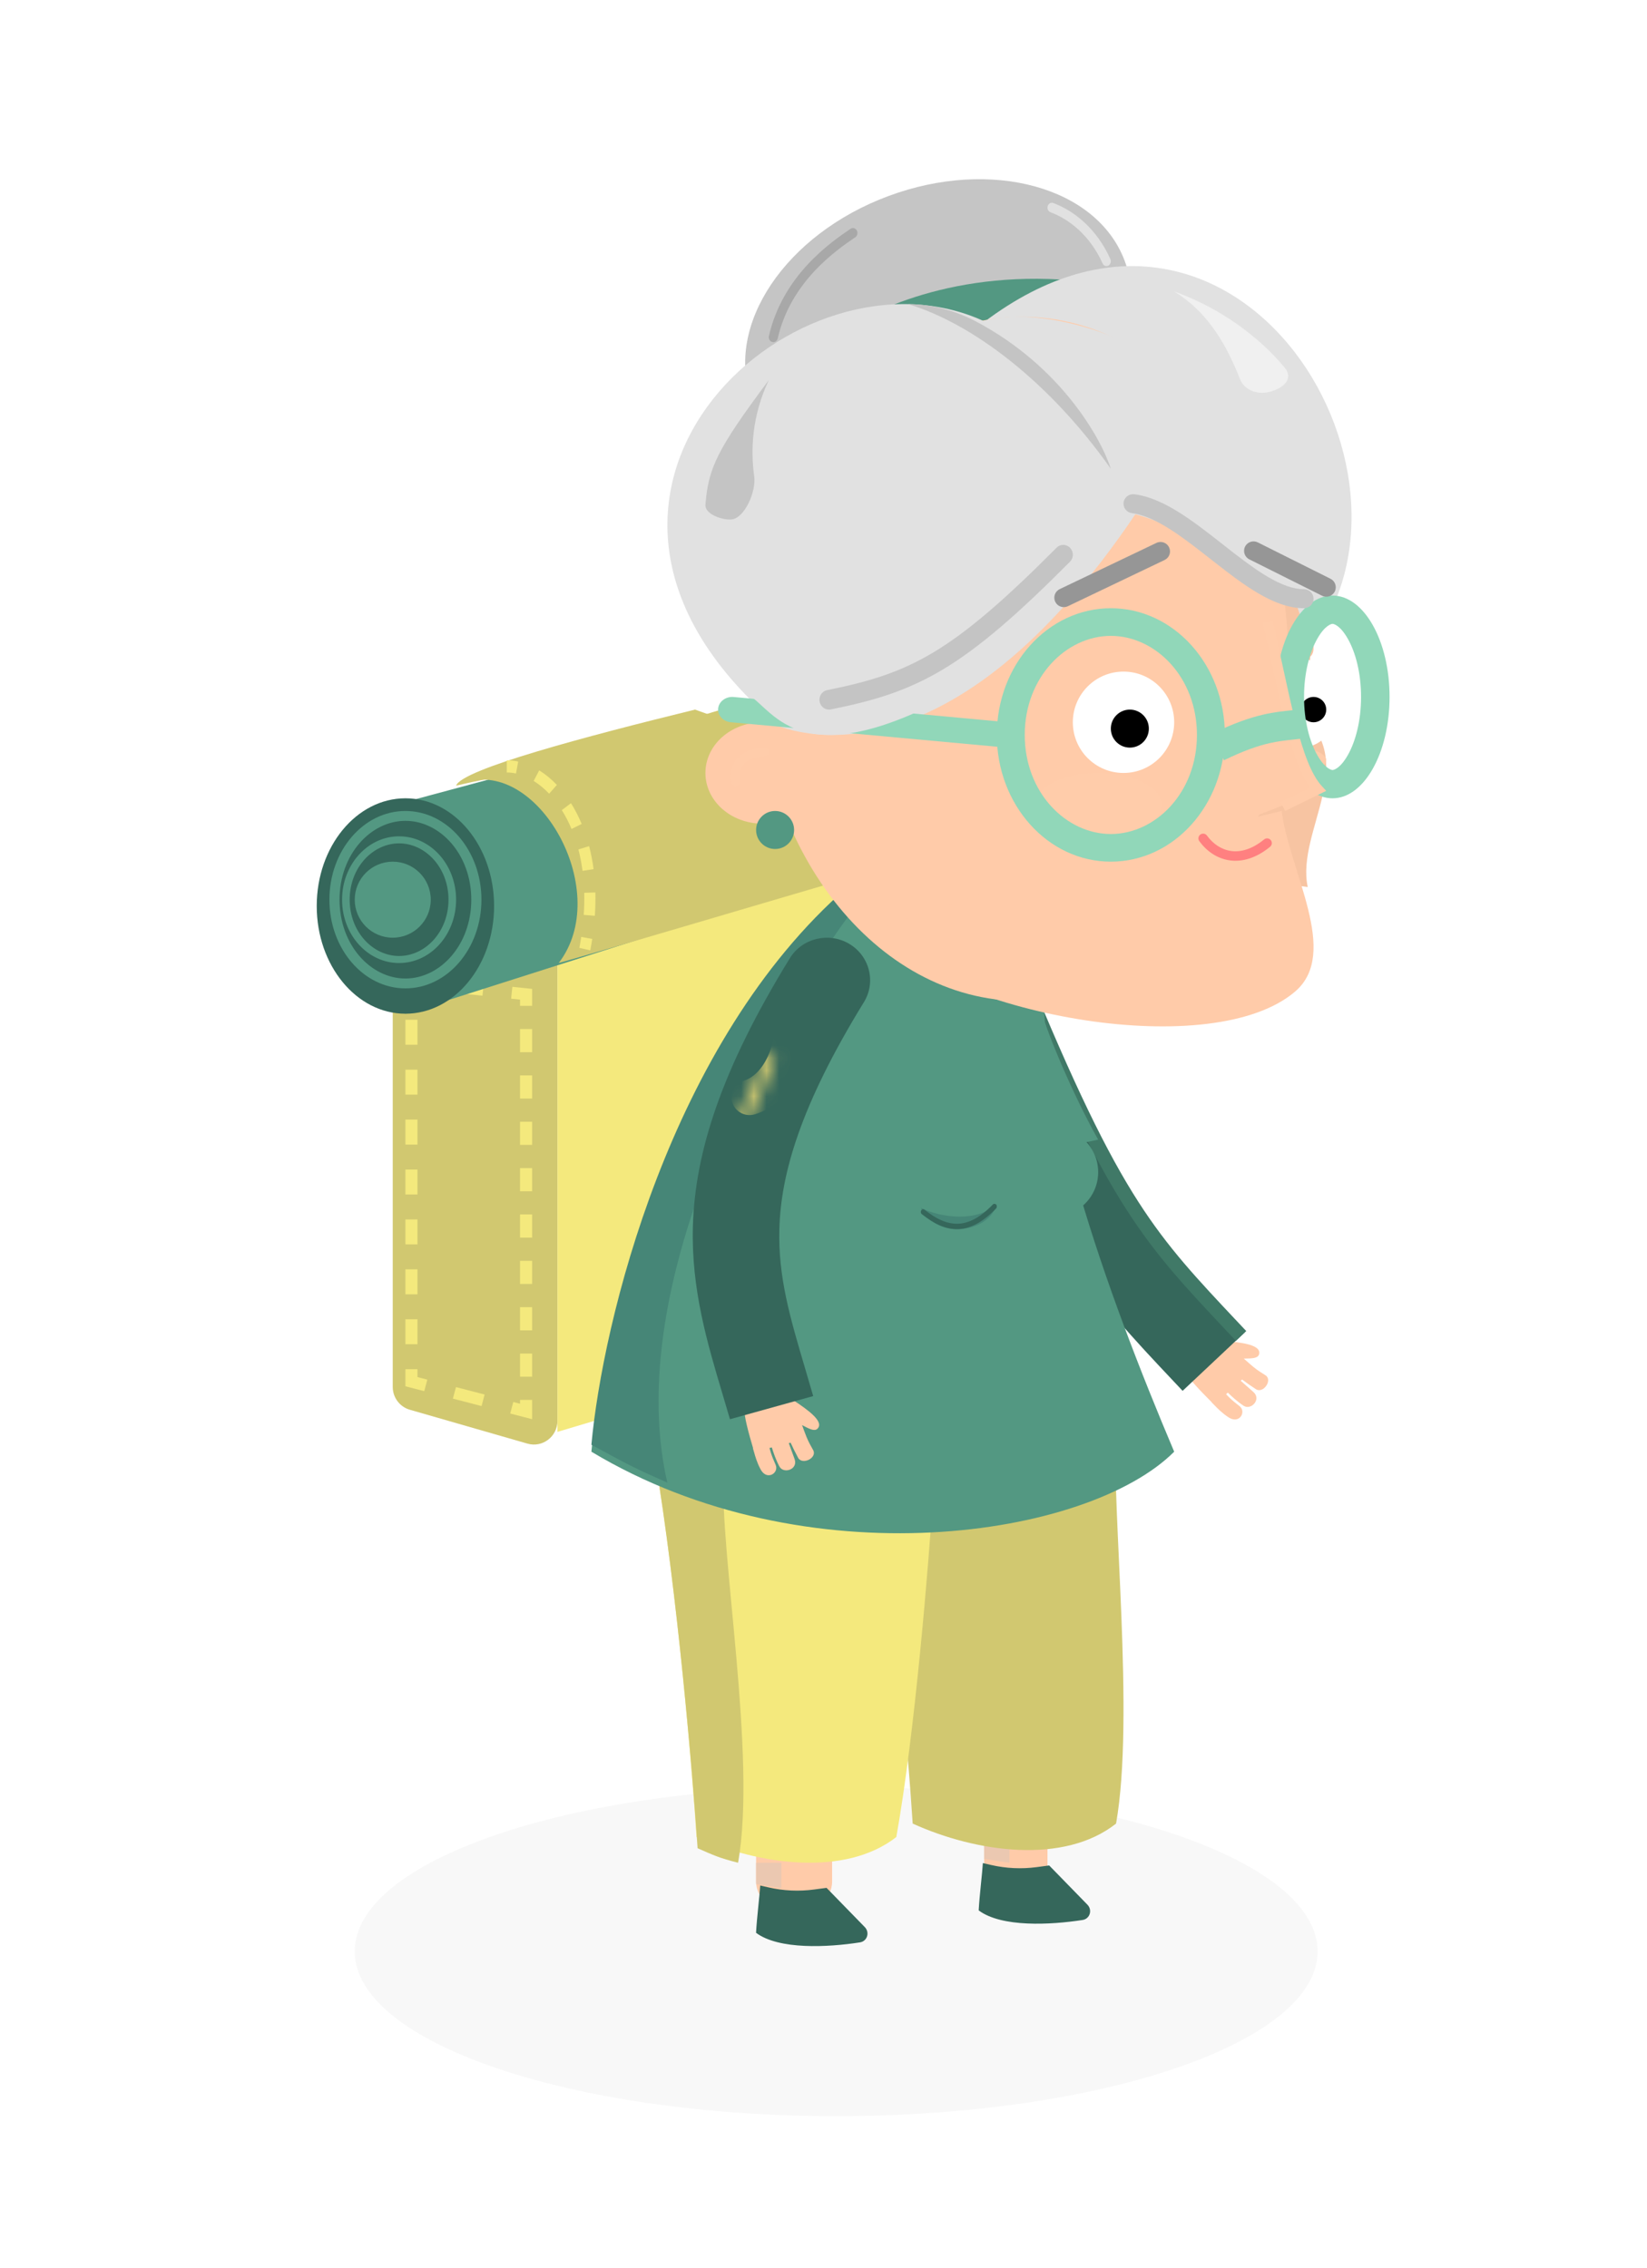 <svg width="130" height="179" viewBox="0 0 130 179" fill="none" xmlns="http://www.w3.org/2000/svg">
<g clip-path="url(#clip0)">
<g opacity="0.03" filter="url(#filter0_f)">
<path d="M104 154C104 161.18 86.987 167 66 167C45.013 167 28 161.18 28 154C28 146.82 45.013 141 66 141C86.987 141 104 146.82 104 154Z" fill="black"/>
</g>
<path d="M44 112.127V75.878C44 74.995 43.388 74.233 42.532 74.048L33.246 72.042C32.09 71.793 31 72.681 31 73.873V109.453C31 110.289 31.55 111.023 32.347 111.253L41.633 113.927C42.819 114.268 44 113.371 44 112.127Z" fill="#D1C870"/>
<path d="M67 69L44 75.417V113L67 106.125V69Z" fill="#F4E97D"/>
<path fill-rule="evenodd" clip-rule="evenodd" d="M32 77L33.657 77.172L33.557 78.108L32.952 78.045V78.507H32V77ZM35.919 77.407L38.181 77.643L38.081 78.578L35.819 78.343L35.919 77.407ZM40.443 77.878L42 78.04V79.378H41.048V78.887L40.343 78.814L40.443 77.878ZM32 82.447V80.477H32.952V82.447H32ZM42 81.207V83.036H41.048V81.207H42ZM32 86.386V84.416H32.952V86.386H32ZM42 84.866V86.695H41.048V84.866H42ZM32 90.326V88.356H32.952V90.326H32ZM42 88.524V90.353H41.048V88.524H42ZM42 92.183V94.012H41.048V92.183H42ZM32 94.265V92.295H32.952V94.265H32ZM42 95.841V97.67H41.048V95.841H42ZM32 98.204V96.235H32.952V98.204H32ZM42 99.5V101.329H41.048V99.5H42ZM32 102.144V100.174H32.952V102.144H32ZM42 103.158V104.987H41.048V103.158H42ZM32 106.083V104.114H32.952V106.083H32ZM42 106.817V108.646H41.048V106.817H42ZM32 108.053H32.952V108.675L33.728 108.877L33.486 109.787L32 109.401V108.053ZM38.01 110.963L35.748 110.375L35.99 109.465L38.252 110.053L38.01 110.963ZM42 110.475V112L40.272 111.551L40.514 110.641L41.048 110.78V110.475H42Z" fill="#F4E97D"/>
<path d="M66.54 54L32 63.286V80L67 68.857L66.54 54Z" fill="#539882"/>
<path d="M39 71.5C39 76.194 35.866 80 32 80C28.134 80 25 76.194 25 71.5C25 66.806 28.134 63 32 63C35.866 63 39 66.806 39 71.5Z" fill="#35675B"/>
<path fill-rule="evenodd" clip-rule="evenodd" d="M32 77.222C34.742 77.222 37.2 74.575 37.2 71C37.2 67.425 34.742 64.778 32 64.778C29.259 64.778 26.8 67.425 26.8 71C26.8 74.575 29.259 77.222 32 77.222ZM32 78C35.314 78 38 74.866 38 71C38 67.134 35.314 64 32 64C28.686 64 26 67.134 26 71C26 74.866 28.686 78 32 78Z" fill="#539882"/>
<path fill-rule="evenodd" clip-rule="evenodd" d="M31.5 75.444C33.556 75.444 35.4 73.554 35.4 71C35.4 68.446 33.556 66.556 31.5 66.556C29.444 66.556 27.6 68.446 27.6 71C27.6 73.554 29.444 75.444 31.5 75.444ZM31.5 76C33.985 76 36 73.761 36 71C36 68.239 33.985 66 31.5 66C29.015 66 27 68.239 27 71C27 73.761 29.015 76 31.5 76Z" fill="#539882"/>
<path d="M34 71C34 72.657 32.657 74 31 74C29.343 74 28 72.657 28 71C28 69.343 29.343 68 31 68C32.657 68 34 69.343 34 71Z" fill="#539882"/>
<path d="M37 61.672C42.679 60.191 48.359 70.454 44.099 76C47.412 75.076 58.297 71.84 67.763 69.067C71.263 64.794 66.674 58.942 62.222 55.526C61.549 55.01 60.663 54.873 59.846 55.118C56.129 56.233 46.862 59.104 37 61.672Z" fill="#D1C870"/>
<path d="M54.86 56C46.12 58.143 36.46 60.714 36 62C39.68 61.143 40.753 61.143 40.6 61.143H46.58L59 57.714C58.847 57.571 57.804 57.029 54.86 56Z" fill="#D1C870"/>
<g filter="url(#filter1_d)">
<path fill-rule="evenodd" clip-rule="evenodd" d="M74.5 141.002C75.881 141.002 77 142.13 77 143.522V147.482C77 148.874 75.881 150.002 74.5 150.002C73.119 150.002 72 148.874 72 147.482V143.522C72 142.13 73.119 141.002 74.5 141.002Z" fill="#FFCBA9"/>
<path d="M72 146.694V145.002H74V147.002C73.63 146.951 72.711 146.817 72 146.694Z" fill="#EBC8B1"/>
<path d="M66.36 143.912C65.986 138.124 64.792 123.839 63 113.002H82.412C82.038 118.917 83.905 135.517 82.412 143.912C78.305 147.155 71.399 146.201 66.36 143.912Z" fill="#D1C870"/>
<path fill-rule="evenodd" clip-rule="evenodd" d="M57 142.002C58.657 142.002 60 143.13 60 144.522V148.482C60 149.874 58.657 151.002 57 151.002C55.343 151.002 54 149.874 54 148.482V144.522C54 143.13 55.343 142.002 57 142.002Z" fill="#FFCBA9"/>
<path d="M54 148.694V147.002H56V149.002C55.63 148.951 54.711 148.817 54 148.694Z" fill="#EBC8B1"/>
<path d="M49.3 144.975C48.933 139.363 47.76 125.511 46 115.002L68 117.592C67.633 123.328 66.533 136.834 65.067 144.975C61.033 148.12 54.25 147.195 49.3 144.975Z" fill="#F4E97D"/>
<path d="M49.382 145.859C49.006 140.081 47.804 125.821 46 115.002L51.449 116.335C51.073 122.24 54.079 138.621 52.576 147.002C51.073 146.621 50.697 146.431 49.382 145.859Z" fill="#D1C870"/>
<path fill-rule="evenodd" clip-rule="evenodd" d="M92.493 107.215C92.642 107.346 92.778 107.467 92.9 107.574L92.9 107.574C93.424 108.038 93.668 108.191 93.962 108.377L93.962 108.377L93.963 108.377C94.04 108.426 94.121 108.477 94.212 108.537C94.792 108.919 94.024 110.01 93.444 109.628C93.047 109.367 92.654 109.092 92.361 108.867L92.252 108.967L92.895 109.536L93.249 109.849C93.912 110.434 93.062 111.321 92.482 110.94C92.011 110.63 91.539 110.206 91.236 109.902L91.097 110.03C91.482 110.436 91.691 110.599 91.938 110.793L91.938 110.793C92.01 110.849 92.085 110.908 92.17 110.977C92.709 111.415 92.155 112.421 91.285 111.849C90.772 111.511 90.416 111.142 90.176 110.893L90.176 110.893C90.09 110.803 90.019 110.729 89.96 110.678L89.972 110.669C89.193 109.898 87.953 108.602 87.934 108.298C87.914 107.965 89.912 106.506 90.913 105.818C90.913 105.818 90.913 105.818 90.913 105.818C90.913 105.818 90.913 105.818 90.913 105.818C92.382 105.936 93.94 106.151 93.694 106.899C93.594 107.199 93.125 107.211 92.493 107.215Z" fill="#FFCBA9"/>
<path fill-rule="evenodd" clip-rule="evenodd" d="M71.102 75.205C72.821 74.499 74.787 75.321 75.493 77.041C79.349 86.436 81.892 91.577 84.285 95.276C86.515 98.722 88.655 100.995 91.927 104.47C92.136 104.691 92.349 104.918 92.567 105.15L87.665 109.761C87.419 109.5 87.176 109.242 86.938 108.989C83.742 105.599 81.206 102.908 78.634 98.932C75.892 94.693 73.159 89.083 69.266 79.596C68.561 77.876 69.382 75.91 71.102 75.205Z" fill="#35675B"/>
<path fill-rule="evenodd" clip-rule="evenodd" d="M74.493 75.931C74.78 75.814 75.108 75.951 75.225 76.237C79.097 85.672 81.679 90.969 84.177 94.853C86.516 98.491 88.789 100.903 92.032 104.347C92.247 104.574 92.466 104.807 92.689 105.044L91.872 105.813C91.644 105.57 91.419 105.332 91.2 105.099C87.97 101.67 85.631 99.187 83.234 95.46C80.678 91.485 78.065 86.111 74.188 76.663C74.07 76.377 74.207 76.049 74.493 75.931Z" fill="#407967"/>
<path d="M62.578 152.08L59.56 148.984L58.574 149.115C57.371 149.276 56.15 149.218 54.968 148.945L54.325 148.797C54.285 149.543 54.06 151.336 53.996 152.531C55.801 153.88 59.653 153.682 62.196 153.287C62.776 153.198 62.988 152.5 62.578 152.08Z" fill="#35675B"/>
<path d="M80.152 150.313L77.133 147.216L76.147 147.348C74.945 147.508 73.723 147.45 72.542 147.178L71.898 147.029C71.858 147.776 71.633 149.568 71.569 150.763C73.375 152.112 77.226 151.914 79.769 151.52C80.349 151.43 80.561 150.733 80.152 150.313Z" fill="#35675B"/>
<path d="M41 114.564C41.88 104.871 47.184 82.387 61.361 70C63.623 70 69.882 71.058 76.82 75.287C75.689 85.484 81.721 102.101 87 114.564C80.213 121.362 57.967 124.761 41 114.564Z" fill="#539882"/>
<path d="M41 114.016C41.874 104.443 47.141 82.238 61.221 70.004C62.719 70.004 61.596 69.818 61.596 71.869C51.111 86.229 43.996 103.946 46.991 117C43.996 115.695 43.434 115.322 41 114.016Z" fill="#468677"/>
<path d="M83.1 20.605C85.278 26.461 80.453 33.659 72.323 36.682C64.194 39.704 55.838 37.407 53.66 31.551C51.483 25.695 56.308 18.497 64.438 15.474C72.567 12.451 80.923 14.748 83.1 20.605Z" fill="#C5C5C5"/>
<path d="M60 26.748C61.687 25.247 68.25 21.494 78 22.057L73.312 29C69.875 28.875 62.4 28.249 60 26.748Z" fill="#539882"/>
<path d="M71 26.2C91.296 9.483 108.528 37.222 97.614 51C85.207 40.272 74.702 29.997 71 26.2Z" fill="#E1E1E1"/>
<path d="M94 40C96.212 45.273 96.722 48.727 97.573 50C98.254 51.018 97.97 51.636 97.743 51.818C97.63 53.394 97.505 56.8 97.914 57.818C96.552 57.964 95.985 58 95.872 58L95.531 51.818L94 40Z" fill="#F7C4A2"/>
<path d="M97.541 70C96.585 65.52 101.935 59.92 96.585 56L92 67.76C92.064 68.444 93.567 69.552 97.541 70Z" fill="#F7C4A2"/>
<path d="M96 52C96 66.912 86.598 79 75 79C63.402 79 54 66.912 54 52C54 37.088 63.402 25 75 25C86.598 25 96 37.088 96 52Z" fill="#FFCBA9"/>
<path d="M100 55.5C100 57.433 98.657 59 97 59C95.343 59 94 57.433 94 55.5C94 53.567 95.343 52 97 52C98.657 52 100 53.567 100 55.5Z" fill="white"/>
<path d="M99 56C99 56.552 98.552 57 98 57C97.448 57 97 56.552 97 56C97 55.448 97.448 55 98 55C98.552 55 99 55.448 99 56Z" fill="black"/>
<g filter="url(#filter2_f)">
<path d="M99 60C99 60.552 97.881 61 96.5 61C95.119 61 94 60.552 94 60C94 59.448 95.119 59 96.5 59C97.881 59 99 59.448 99 60Z" fill="#FFCCAA"/>
</g>
<path fill-rule="evenodd" clip-rule="evenodd" d="M100.717 59.569C101.312 58.512 101.75 56.901 101.75 55C101.75 53.099 101.312 51.488 100.717 50.431C100.081 49.301 99.56 49.233 99.5 49.233C99.44 49.233 98.918 49.301 98.283 50.431C97.688 51.488 97.25 53.099 97.25 55C97.25 56.901 97.688 58.512 98.283 59.569C98.918 60.699 99.44 60.767 99.5 60.767C99.56 60.767 100.081 60.699 100.717 59.569ZM99.5 63C101.985 63 104 59.418 104 55C104 50.582 101.985 47 99.5 47C97.015 47 95 50.582 95 55C95 59.418 97.015 63 99.5 63Z" fill="#91D7B9"/>
<path d="M98.665 62.252C95.647 59.007 96.581 52.992 92.899 43.762L90.389 65.478C91.658 65.066 95.089 63.845 98.665 62.252Z" fill="#FFCBA9"/>
<path d="M59 61C59 63.209 56.985 65 54.5 65C52.015 65 50 63.209 50 61C50 58.791 52.015 57 54.5 57C56.985 57 59 58.791 59 61Z" fill="#FFCBA9"/>
<path d="M96.557 78.24C100.094 75.197 96.091 68.773 95.481 64C88.335 65.681 70.755 70.52 63 73.545C70.013 80.337 90.113 83.785 96.557 78.24Z" fill="#FFCBA9"/>
<path fill-rule="evenodd" clip-rule="evenodd" d="M94.771 52.654C94.528 51.533 94.275 50.364 94 49.171L94.774 49C95.055 50.218 95.31 51.396 95.553 52.519C95.916 54.193 96.252 55.745 96.608 57.124C96.903 58.27 97.209 59.277 97.547 60.114C97.887 60.954 98.25 61.597 98.651 62.033L99 62.412L95.755 64L95.4 63.305L97.741 62.16C97.389 61.676 97.084 61.079 96.809 60.4C96.452 59.518 96.138 58.474 95.838 57.314C95.48 55.926 95.137 54.344 94.771 52.654Z" fill="#FFCCAA"/>
<path fill-rule="evenodd" clip-rule="evenodd" d="M94.523 58.65C93.631 58.853 92.516 59.224 90.925 60L90 57.901C91.709 57.068 92.977 56.635 94.056 56.389C94.894 56.197 95.616 56.121 96.263 56.054C96.433 56.036 96.597 56.019 96.757 56L97 58.299C96.799 58.323 96.608 58.343 96.422 58.363C95.795 58.429 95.227 58.489 94.523 58.65Z" fill="#91D7B9"/>
<path fill-rule="evenodd" clip-rule="evenodd" d="M89.066 65.86C89.233 65.738 89.467 65.775 89.588 65.942C90.072 66.606 90.736 67.053 91.489 67.157C92.237 67.261 93.132 67.036 94.097 66.246C94.257 66.116 94.492 66.139 94.623 66.299C94.754 66.459 94.73 66.694 94.57 66.825C93.479 67.718 92.382 68.037 91.386 67.898C90.396 67.76 89.564 67.178 88.984 66.382C88.862 66.215 88.899 65.981 89.066 65.86Z" fill="#FF8080"/>
<g filter="url(#filter3_f)">
<path d="M86 63.5C86 64.881 83.761 66 81 66C78.239 66 76 64.881 76 63.5C76 62.119 78.239 61 81 61C83.761 61 86 62.119 86 63.5Z" fill="#FFCCAA"/>
</g>
<path fill-rule="evenodd" clip-rule="evenodd" d="M82 65.818C85.521 65.818 88.796 62.562 88.796 58C88.796 53.438 85.521 50.182 82 50.182C78.479 50.182 75.204 53.438 75.204 58C75.204 62.562 78.479 65.818 82 65.818ZM82 68C86.971 68 91 63.523 91 58C91 52.477 86.971 48 82 48C77.029 48 73 52.477 73 58C73 63.523 77.029 68 82 68Z" fill="#91D7B9"/>
<path d="M87 57C87 59.209 85.209 61 83 61C80.791 61 79 59.209 79 57C79 54.791 80.791 53 83 53C85.209 53 87 54.791 87 57Z" fill="white"/>
<path d="M85 57.5C85 58.328 84.328 59 83.5 59C82.672 59 82 58.328 82 57.5C82 56.672 82.672 56 83.5 56C84.328 56 85 56.672 85 57.5Z" fill="black"/>
<path d="M54.738 56.831C56.989 58.131 69.369 62.217 84 40.487C83.562 37.082 80.398 29.417 71.245 26C53.987 29.529 52.674 55.716 54.738 56.831Z" fill="#E1E1E1"/>
<path d="M97 48C92.255 47.422 90.168 42.026 83.525 40.484C82.577 36.63 80.717 30.885 71 25.643C77.642 22.753 97 29.5 97 48Z" fill="#E1E1E1"/>
<path d="M54.36 56C35.378 38.248 57.428 18.626 72 25.354C63.717 40.004 56.661 51.827 54.36 56Z" fill="#E1E1E1"/>
<path d="M57 65.5C57 66.328 56.328 67 55.5 67C54.672 67 54 66.328 54 65.5C54 64.672 54.672 64 55.5 64C56.328 64 57 64.672 57 65.5Z" fill="#539882"/>
<path d="M50.002 39.833C50.229 36.928 50.913 35.476 55 30C53.686 32.775 53.549 35.476 53.853 37.611C54.014 38.745 53.114 40.918 52.03 40.996C51.323 41.047 49.943 40.578 50.002 39.833Z" fill="#C4C4C4"/>
<path fill-rule="evenodd" clip-rule="evenodd" d="M83.006 39.653C83.061 39.242 83.442 38.953 83.858 39.006C85.117 39.169 86.358 39.779 87.533 40.529C88.631 41.231 89.737 42.099 90.804 42.936C90.884 42.998 90.964 43.061 91.043 43.124C92.2 44.03 93.307 44.884 94.375 45.513C95.45 46.147 96.399 46.5 97.24 46.5C97.66 46.5 98 46.836 98 47.25C98 47.664 97.66 48 97.24 48C95.993 48 94.759 47.486 93.597 46.801C92.428 46.112 91.244 45.196 90.099 44.298C90.024 44.239 89.949 44.181 89.874 44.122C88.791 43.273 87.741 42.449 86.708 41.789C85.599 41.081 84.586 40.613 83.661 40.494C83.245 40.44 82.952 40.064 83.006 39.653Z" fill="#C4C4C4"/>
<path d="M95.745 29.044C94.228 27.174 91.246 24.521 87 23C89.332 24.446 90.883 26.59 92.197 29.922C92.528 30.761 93.509 31.164 94.471 30.938C95.614 30.67 96.44 29.9 95.745 29.044Z" fill="#F0F0F0"/>
<path fill-rule="evenodd" clip-rule="evenodd" d="M61.945 18.184C62.05 18.367 61.999 18.609 61.831 18.723L61.819 18.731C60.367 19.721 56.742 22.19 55.707 26.703C55.659 26.913 55.464 27.041 55.272 26.988C55.08 26.936 54.963 26.723 55.011 26.514C56.117 21.692 59.953 19.08 61.411 18.086C61.425 18.077 61.438 18.068 61.451 18.059C61.619 17.945 61.84 18.001 61.945 18.184Z" fill="#A8A8A8"/>
<path fill-rule="evenodd" clip-rule="evenodd" d="M77.018 16.263C77.078 16.062 77.273 15.953 77.454 16.02C79.081 16.625 80.883 18.034 81.963 20.443C82.049 20.633 81.98 20.864 81.809 20.959C81.639 21.054 81.432 20.977 81.347 20.787C80.358 18.582 78.712 17.298 77.236 16.75C77.055 16.682 76.957 16.465 77.018 16.263Z" fill="#E1E1E1"/>
<path fill-rule="evenodd" clip-rule="evenodd" d="M86.598 43.195C86.776 43.568 86.618 44.014 86.246 44.192L78.608 47.842C78.235 48.02 77.789 47.862 77.611 47.489C77.433 47.117 77.591 46.67 77.963 46.492L85.601 42.843C85.974 42.665 86.42 42.823 86.598 43.195Z" fill="#969696"/>
<path fill-rule="evenodd" clip-rule="evenodd" d="M99.676 46.679C99.491 47.048 99.042 47.198 98.672 47.014L92.929 44.142C92.559 43.957 92.41 43.508 92.594 43.139C92.779 42.769 93.228 42.619 93.598 42.804L99.341 45.676C99.71 45.86 99.86 46.31 99.676 46.679Z" fill="#969696"/>
<path fill-rule="evenodd" clip-rule="evenodd" d="M51.006 55.899C51.069 55.349 51.617 54.949 52.23 55.005L74 57.008L73.772 59L52.002 56.997C51.389 56.941 50.943 56.449 51.006 55.899Z" fill="#91D7B9"/>
<path d="M68 55.574C56.614 61.197 55.169 55.386 53 54.636C58.639 53.137 65.349 54.636 68 55.574Z" fill="#E1E1E1"/>
<path fill-rule="evenodd" clip-rule="evenodd" d="M78.785 43.234C79.076 43.54 79.071 44.032 78.773 44.331C74.612 48.513 71.634 51.09 68.816 52.789C65.977 54.5 63.338 55.298 59.899 55.986C59.49 56.067 59.093 55.793 59.014 55.372C58.934 54.951 59.202 54.544 59.611 54.462C62.964 53.791 65.419 53.037 68.052 51.45C70.706 49.85 73.576 47.383 77.718 43.221C78.016 42.922 78.494 42.927 78.785 43.234Z" fill="#C4C4C4"/>
<path d="M82 37C81.264 34.672 78.101 28.928 71.333 25.358C70.598 24.97 68.575 24 66 24C71.149 25.552 77.218 30.209 82 37Z" fill="#C4C4C4"/>
<path fill-rule="evenodd" clip-rule="evenodd" d="M54.999 59.312C55.011 59.496 54.866 59.654 54.674 59.666C53.648 59.727 53.156 60.09 52.92 60.455C52.672 60.839 52.661 61.293 52.733 61.592C52.776 61.771 52.66 61.95 52.473 61.991C52.286 62.033 52.099 61.921 52.056 61.742C51.954 61.318 51.961 60.672 52.33 60.103C52.71 59.516 53.434 59.072 54.631 59.001C54.822 58.989 54.987 59.129 54.999 59.312Z" fill="#FFCCAA"/>
<path fill-rule="evenodd" clip-rule="evenodd" d="M57.628 112.464C57.696 112.65 57.759 112.821 57.814 112.974L57.815 112.973C58.054 113.631 58.195 113.882 58.365 114.186C58.41 114.266 58.457 114.35 58.508 114.446C58.836 115.058 57.64 115.65 57.313 115.038C57.089 114.619 56.874 114.19 56.724 113.853L56.58 113.889L56.874 114.695L57.036 115.139C57.338 115.97 56.168 116.344 55.84 115.731C55.575 115.235 55.363 114.637 55.242 114.226L55.057 114.272C55.202 114.812 55.308 115.055 55.432 115.342L55.432 115.342C55.469 115.426 55.507 115.514 55.548 115.615C55.813 116.257 54.846 116.877 54.355 115.959C54.065 115.418 53.929 114.923 53.836 114.589L53.836 114.589C53.803 114.47 53.776 114.371 53.749 114.298L53.765 114.295C53.448 113.246 52.977 111.516 53.106 111.241C53.246 110.938 55.698 110.609 56.906 110.483C56.907 110.482 56.907 110.482 56.907 110.482C58.141 111.287 59.408 112.22 58.834 112.759C58.604 112.975 58.186 112.762 57.628 112.464Z" fill="#FFCBA9"/>
<path d="M81 92.502C81 94.435 79.433 96.002 77.5 96.002C75.567 96.002 74 94.435 74 92.502C74 90.569 75.567 89.002 77.5 89.002C79.433 89.002 81 90.569 81 92.502Z" fill="#539882"/>
<path d="M76.6 80.002C76.933 81.421 79 86.389 81 89.937L76 91.002L73 83.373L76.6 80.002Z" fill="#539882"/>
<path d="M67 95.326C68.688 96.135 71.5 96.458 73 95.002C72.437 97.267 68.312 97.914 67 95.326Z" fill="#468677"/>
<path fill-rule="evenodd" clip-rule="evenodd" d="M72.951 95.072C73.021 95.159 73.015 95.294 72.939 95.373C71.887 96.46 70.908 96.972 69.934 97.001C68.964 97.029 68.033 96.575 67.08 95.816C66.995 95.749 66.975 95.616 67.034 95.519C67.093 95.423 67.21 95.399 67.295 95.467C68.217 96.201 69.067 96.599 69.925 96.574C70.779 96.549 71.676 96.102 72.686 95.057C72.763 94.978 72.882 94.985 72.951 95.072Z" fill="#35675B"/>
<path fill-rule="evenodd" clip-rule="evenodd" d="M61.351 74.486C62.965 75.444 63.483 77.507 62.507 79.092C57.471 87.278 55.957 92.671 55.837 96.971C55.731 100.768 56.666 103.931 57.88 108.033C58.082 108.718 58.293 109.43 58.507 110.175L51.936 112.002C51.749 111.353 51.554 110.7 51.358 110.043C50.143 105.973 48.872 101.715 49.01 96.786C49.174 90.929 51.265 84.395 56.663 75.622C57.638 74.036 59.737 73.528 61.351 74.486Z" fill="#35675B"/>
</g>
<mask id="mask0" mask-type="alpha" maskUnits="userSpaceOnUse" x="50" y="71" width="19" height="21">
<path d="M56.923 92C56.923 90.63 58.769 86.522 60.154 83.783L50 76.935V72.37L58.308 71L66.615 74.196L68 91.543L56.923 92Z" fill="#C4C4C4"/>
</mask>
<g mask="url(#mask0)">
</g>
<mask id="mask1" mask-type="alpha" maskUnits="userSpaceOnUse" x="50" y="70" width="20" height="23">
<path fill-rule="evenodd" clip-rule="evenodd" d="M58.837 70L67.552 73.505L69 92.48L56.938 93V92.501C56.938 92.064 57.073 91.466 57.27 90.812C57.47 90.144 57.75 89.367 58.071 88.553C58.658 87.062 59.39 85.423 60.045 84.05L50 76.966V71.523L58.837 70ZM50.925 72.334V76.46L61.233 83.73L61.052 84.103C60.362 85.531 59.558 87.314 58.927 88.914C58.612 89.715 58.343 90.463 58.153 91.096C58.047 91.449 57.97 91.752 57.923 92L68.002 91.566L66.675 74.18L58.739 70.987L50.925 72.334Z" fill="black"/>
</mask>
<g mask="url(#mask1)">
<path fill-rule="evenodd" clip-rule="evenodd" d="M59.367 76.86C58.41 76.139 56.893 75.631 54.552 75.84C53.769 75.91 53.077 75.344 53.006 74.576C52.935 73.808 53.512 73.128 54.294 73.058C57.171 72.802 59.448 73.4 61.1 74.644C62.745 75.884 63.609 77.646 63.892 79.419C64.173 81.179 63.895 83.016 63.189 84.541C62.49 86.05 61.285 87.419 59.588 87.937C58.838 88.166 58.041 87.754 57.807 87.017C57.574 86.281 57.994 85.498 58.744 85.269C59.419 85.063 60.111 84.436 60.598 83.385C61.077 82.35 61.274 81.065 61.081 79.851C60.889 78.649 60.33 77.586 59.367 76.86Z" fill="#D1C870"/>
</g>
<path fill-rule="evenodd" clip-rule="evenodd" d="M40.728 61.043C40.48 60.988 40.237 60.961 40 60.961L40 60C40.298 60 40.6 60.034 40.902 60.1L40.728 61.043ZM43.345 62.637C42.954 62.226 42.542 61.89 42.124 61.63L42.56 60.795C43.045 61.097 43.514 61.481 43.955 61.944L43.345 62.637ZM45.112 65.421C44.885 64.876 44.626 64.379 44.344 63.931L45.069 63.386C45.381 63.881 45.664 64.427 45.913 65.022L45.112 65.421ZM45.981 68.726C45.902 68.13 45.791 67.567 45.654 67.036L46.5 66.774C46.649 67.346 46.768 67.951 46.852 68.589L45.981 68.726ZM46.074 72.2C46.116 71.596 46.129 71.015 46.115 70.456L46.994 70.43C47.009 71.023 46.995 71.637 46.951 72.273L46.074 72.2ZM45.729 74.802C45.785 74.51 45.835 74.223 45.878 73.939L46.746 74.099C46.701 74.395 46.649 74.695 46.59 75L45.729 74.802Z" fill="#F4E97D"/>
</g>
<defs>
<filter id="filter0_f" x="14" y="127" width="104" height="54" filterUnits="userSpaceOnUse" color-interpolation-filters="sRGB">
<feFlood flood-opacity="0" result="BackgroundImageFix"/>
<feBlend mode="normal" in="SourceGraphic" in2="BackgroundImageFix" result="shape"/>
<feGaussianBlur stdDeviation="7" result="effect1_foregroundBlur"/>
</filter>
<filter id="filter1_d" x="35.32" y="-1.359" width="85.719" height="166.546" filterUnits="userSpaceOnUse" color-interpolation-filters="sRGB">
<feFlood flood-opacity="0" result="BackgroundImageFix"/>
<feColorMatrix in="SourceAlpha" type="matrix" values="0 0 0 0 0 0 0 0 0 0 0 0 0 0 0 0 0 0 127 0"/>
<feOffset dx="5.68"/>
<feGaussianBlur stdDeviation="5.68"/>
<feColorMatrix type="matrix" values="0 0 0 0 0 0 0 0 0 0 0 0 0 0 0 0 0 0 0.18 0"/>
<feBlend mode="normal" in2="BackgroundImageFix" result="effect1_dropShadow"/>
<feBlend mode="normal" in="SourceGraphic" in2="effect1_dropShadow" result="shape"/>
</filter>
<filter id="filter2_f" x="89.437" y="54.437" width="14.126" height="11.126" filterUnits="userSpaceOnUse" color-interpolation-filters="sRGB">
<feFlood flood-opacity="0" result="BackgroundImageFix"/>
<feBlend mode="normal" in="SourceGraphic" in2="BackgroundImageFix" result="shape"/>
<feGaussianBlur stdDeviation="2.282" result="effect1_foregroundBlur"/>
</filter>
<filter id="filter3_f" x="69.383" y="54.383" width="23.233" height="18.233" filterUnits="userSpaceOnUse" color-interpolation-filters="sRGB">
<feFlood flood-opacity="0" result="BackgroundImageFix"/>
<feBlend mode="normal" in="SourceGraphic" in2="BackgroundImageFix" result="shape"/>
<feGaussianBlur stdDeviation="3.308" result="effect1_foregroundBlur"/>
</filter>
<clipPath id="clip0">
<rect width="130" height="179" fill="white"/>
</clipPath>
</defs>
</svg>
